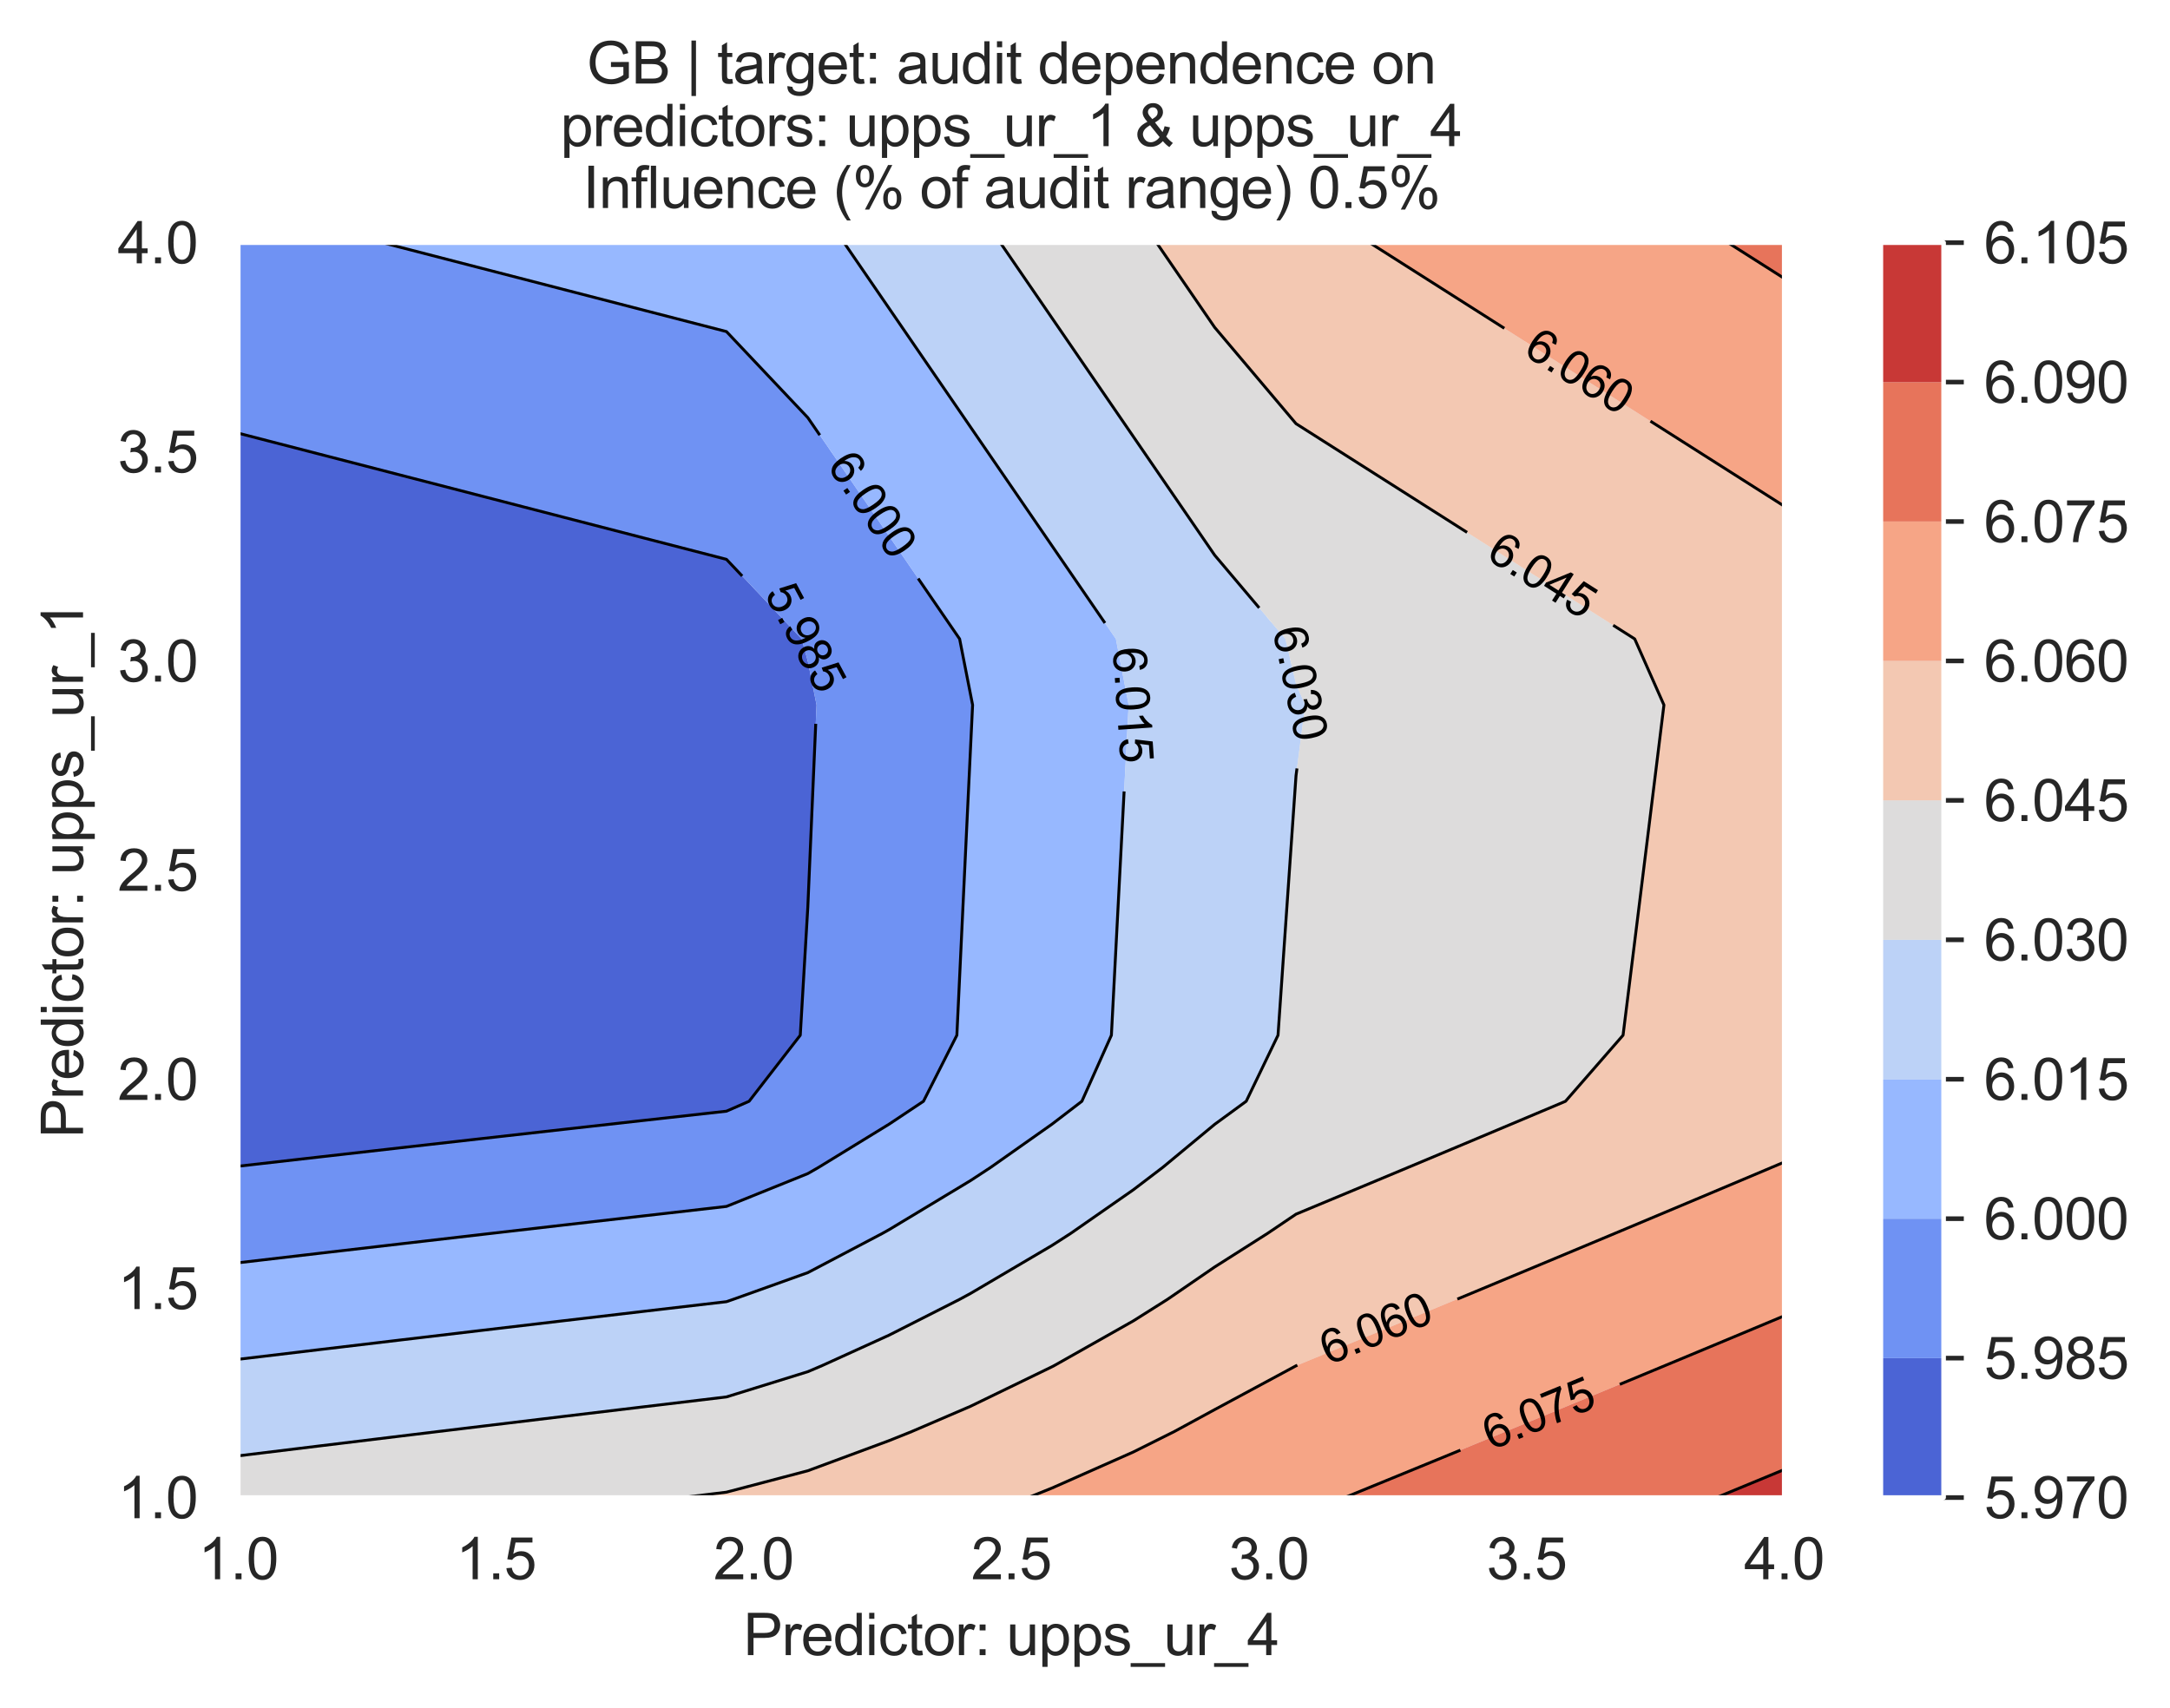 <?xml version="1.0" encoding="utf-8" standalone="no"?>
<!DOCTYPE svg PUBLIC "-//W3C//DTD SVG 1.1//EN"
  "http://www.w3.org/Graphics/SVG/1.1/DTD/svg11.dtd">
<svg xmlns:xlink="http://www.w3.org/1999/xlink" width="375.949pt" height="295.974pt" viewBox="0 0 375.949 295.974" xmlns="http://www.w3.org/2000/svg" version="1.1">
 <defs>
  <style type="text/css">*{stroke-linejoin: round; stroke-linecap: butt}</style>
 </defs>
 <g id="figure_1">
  <g id="patch_1">
   <path d="M 0 295.974 
L 375.949 295.974 
L 375.949 0 
L 0 0 
z
" style="fill: #ffffff"/>
  </g>
  <g id="axes_1">
   <g id="patch_2">
    <path d="M 41.275 259.483 
L 309.115 259.483 
L 309.115 42.043 
L 41.275 42.043 
z
" style="fill: #eaeaf2"/>
   </g>
   <g id="matplotlib.axis_1">
    <g id="xtick_1">
     <g id="line2d_1">
      <path d="M 41.275 259.483 
L 41.275 42.043 
" clip-path="url(#pd89362a6ff)" style="fill: none; stroke: #ffffff; stroke-width: 0.8; stroke-linecap: round"/>
     </g>
     <g id="text_1">
      <!-- 1.0 -->
      <g style="fill: #262626" transform="translate(34.325 273.641)scale(0.1 -0.1)">
       <defs>
        <path id="ArialMT-31" d="M 2384 0 
L 1822 0 
L 1822 3584 
Q 1619 3391 1289 3197 
Q 959 3003 697 2906 
L 697 3450 
Q 1169 3672 1522 3987 
Q 1875 4303 2022 4600 
L 2384 4600 
L 2384 0 
z
" transform="scale(0.016)"/>
        <path id="ArialMT-2e" d="M 581 0 
L 581 641 
L 1222 641 
L 1222 0 
L 581 0 
z
" transform="scale(0.016)"/>
        <path id="ArialMT-30" d="M 266 2259 
Q 266 3072 433 3567 
Q 600 4063 929 4331 
Q 1259 4600 1759 4600 
Q 2128 4600 2406 4451 
Q 2684 4303 2865 4023 
Q 3047 3744 3150 3342 
Q 3253 2941 3253 2259 
Q 3253 1453 3087 958 
Q 2922 463 2592 192 
Q 2263 -78 1759 -78 
Q 1097 -78 719 397 
Q 266 969 266 2259 
z
M 844 2259 
Q 844 1131 1108 757 
Q 1372 384 1759 384 
Q 2147 384 2411 759 
Q 2675 1134 2675 2259 
Q 2675 3391 2411 3762 
Q 2147 4134 1753 4134 
Q 1366 4134 1134 3806 
Q 844 3388 844 2259 
z
" transform="scale(0.016)"/>
       </defs>
       <use xlink:href="#ArialMT-31"/>
       <use xlink:href="#ArialMT-2e" x="55.615"/>
       <use xlink:href="#ArialMT-30" x="83.398"/>
      </g>
     </g>
    </g>
    <g id="xtick_2">
     <g id="line2d_2">
      <path d="M 85.915 259.483 
L 85.915 42.043 
" clip-path="url(#pd89362a6ff)" style="fill: none; stroke: #ffffff; stroke-width: 0.8; stroke-linecap: round"/>
     </g>
     <g id="text_2">
      <!-- 1.5 -->
      <g style="fill: #262626" transform="translate(78.965 273.641)scale(0.1 -0.1)">
       <defs>
        <path id="ArialMT-35" d="M 266 1200 
L 856 1250 
Q 922 819 1161 601 
Q 1400 384 1738 384 
Q 2144 384 2425 690 
Q 2706 997 2706 1503 
Q 2706 1984 2436 2262 
Q 2166 2541 1728 2541 
Q 1456 2541 1237 2417 
Q 1019 2294 894 2097 
L 366 2166 
L 809 4519 
L 3088 4519 
L 3088 3981 
L 1259 3981 
L 1013 2750 
Q 1425 3038 1878 3038 
Q 2478 3038 2890 2622 
Q 3303 2206 3303 1553 
Q 3303 931 2941 478 
Q 2500 -78 1738 -78 
Q 1113 -78 717 272 
Q 322 622 266 1200 
z
" transform="scale(0.016)"/>
       </defs>
       <use xlink:href="#ArialMT-31"/>
       <use xlink:href="#ArialMT-2e" x="55.615"/>
       <use xlink:href="#ArialMT-35" x="83.398"/>
      </g>
     </g>
    </g>
    <g id="xtick_3">
     <g id="line2d_3">
      <path d="M 130.555 259.483 
L 130.555 42.043 
" clip-path="url(#pd89362a6ff)" style="fill: none; stroke: #ffffff; stroke-width: 0.8; stroke-linecap: round"/>
     </g>
     <g id="text_3">
      <!-- 2.0 -->
      <g style="fill: #262626" transform="translate(123.605 273.641)scale(0.1 -0.1)">
       <defs>
        <path id="ArialMT-32" d="M 3222 541 
L 3222 0 
L 194 0 
Q 188 203 259 391 
Q 375 700 629 1000 
Q 884 1300 1366 1694 
Q 2113 2306 2375 2664 
Q 2638 3022 2638 3341 
Q 2638 3675 2398 3904 
Q 2159 4134 1775 4134 
Q 1369 4134 1125 3890 
Q 881 3647 878 3216 
L 300 3275 
Q 359 3922 746 4261 
Q 1134 4600 1788 4600 
Q 2447 4600 2831 4234 
Q 3216 3869 3216 3328 
Q 3216 3053 3103 2787 
Q 2991 2522 2730 2228 
Q 2469 1934 1863 1422 
Q 1356 997 1212 845 
Q 1069 694 975 541 
L 3222 541 
z
" transform="scale(0.016)"/>
       </defs>
       <use xlink:href="#ArialMT-32"/>
       <use xlink:href="#ArialMT-2e" x="55.615"/>
       <use xlink:href="#ArialMT-30" x="83.398"/>
      </g>
     </g>
    </g>
    <g id="xtick_4">
     <g id="line2d_4">
      <path d="M 175.195 259.483 
L 175.195 42.043 
" clip-path="url(#pd89362a6ff)" style="fill: none; stroke: #ffffff; stroke-width: 0.8; stroke-linecap: round"/>
     </g>
     <g id="text_4">
      <!-- 2.5 -->
      <g style="fill: #262626" transform="translate(168.245 273.641)scale(0.1 -0.1)">
       <use xlink:href="#ArialMT-32"/>
       <use xlink:href="#ArialMT-2e" x="55.615"/>
       <use xlink:href="#ArialMT-35" x="83.398"/>
      </g>
     </g>
    </g>
    <g id="xtick_5">
     <g id="line2d_5">
      <path d="M 219.835 259.483 
L 219.835 42.043 
" clip-path="url(#pd89362a6ff)" style="fill: none; stroke: #ffffff; stroke-width: 0.8; stroke-linecap: round"/>
     </g>
     <g id="text_5">
      <!-- 3.0 -->
      <g style="fill: #262626" transform="translate(212.885 273.641)scale(0.1 -0.1)">
       <defs>
        <path id="ArialMT-33" d="M 269 1209 
L 831 1284 
Q 928 806 1161 595 
Q 1394 384 1728 384 
Q 2125 384 2398 659 
Q 2672 934 2672 1341 
Q 2672 1728 2419 1979 
Q 2166 2231 1775 2231 
Q 1616 2231 1378 2169 
L 1441 2663 
Q 1497 2656 1531 2656 
Q 1891 2656 2178 2843 
Q 2466 3031 2466 3422 
Q 2466 3731 2256 3934 
Q 2047 4138 1716 4138 
Q 1388 4138 1169 3931 
Q 950 3725 888 3313 
L 325 3413 
Q 428 3978 793 4289 
Q 1159 4600 1703 4600 
Q 2078 4600 2393 4439 
Q 2709 4278 2876 4000 
Q 3044 3722 3044 3409 
Q 3044 3113 2884 2869 
Q 2725 2625 2413 2481 
Q 2819 2388 3044 2092 
Q 3269 1797 3269 1353 
Q 3269 753 2831 336 
Q 2394 -81 1725 -81 
Q 1122 -81 723 278 
Q 325 638 269 1209 
z
" transform="scale(0.016)"/>
       </defs>
       <use xlink:href="#ArialMT-33"/>
       <use xlink:href="#ArialMT-2e" x="55.615"/>
       <use xlink:href="#ArialMT-30" x="83.398"/>
      </g>
     </g>
    </g>
    <g id="xtick_6">
     <g id="line2d_6">
      <path d="M 264.475 259.483 
L 264.475 42.043 
" clip-path="url(#pd89362a6ff)" style="fill: none; stroke: #ffffff; stroke-width: 0.8; stroke-linecap: round"/>
     </g>
     <g id="text_6">
      <!-- 3.5 -->
      <g style="fill: #262626" transform="translate(257.525 273.641)scale(0.1 -0.1)">
       <use xlink:href="#ArialMT-33"/>
       <use xlink:href="#ArialMT-2e" x="55.615"/>
       <use xlink:href="#ArialMT-35" x="83.398"/>
      </g>
     </g>
    </g>
    <g id="xtick_7">
     <g id="line2d_7">
      <path d="M 309.115 259.483 
L 309.115 42.043 
" clip-path="url(#pd89362a6ff)" style="fill: none; stroke: #ffffff; stroke-width: 0.8; stroke-linecap: round"/>
     </g>
     <g id="text_7">
      <!-- 4.0 -->
      <g style="fill: #262626" transform="translate(302.165 273.641)scale(0.1 -0.1)">
       <defs>
        <path id="ArialMT-34" d="M 2069 0 
L 2069 1097 
L 81 1097 
L 81 1613 
L 2172 4581 
L 2631 4581 
L 2631 1613 
L 3250 1613 
L 3250 1097 
L 2631 1097 
L 2631 0 
L 2069 0 
z
M 2069 1613 
L 2069 3678 
L 634 1613 
L 2069 1613 
z
" transform="scale(0.016)"/>
       </defs>
       <use xlink:href="#ArialMT-34"/>
       <use xlink:href="#ArialMT-2e" x="55.615"/>
       <use xlink:href="#ArialMT-30" x="83.398"/>
      </g>
     </g>
    </g>
    <g id="text_8">
     <!-- Predictor: upps_ur_4 -->
     <g style="fill: #262626" transform="translate(128.782 286.786)scale(0.1 -0.1)">
      <defs>
       <path id="ArialMT-50" d="M 494 0 
L 494 4581 
L 2222 4581 
Q 2678 4581 2919 4538 
Q 3256 4481 3484 4323 
Q 3713 4166 3852 3881 
Q 3991 3597 3991 3256 
Q 3991 2672 3619 2267 
Q 3247 1863 2275 1863 
L 1100 1863 
L 1100 0 
L 494 0 
z
M 1100 2403 
L 2284 2403 
Q 2872 2403 3119 2622 
Q 3366 2841 3366 3238 
Q 3366 3525 3220 3729 
Q 3075 3934 2838 4000 
Q 2684 4041 2272 4041 
L 1100 4041 
L 1100 2403 
z
" transform="scale(0.016)"/>
       <path id="ArialMT-72" d="M 416 0 
L 416 3319 
L 922 3319 
L 922 2816 
Q 1116 3169 1280 3281 
Q 1444 3394 1641 3394 
Q 1925 3394 2219 3213 
L 2025 2691 
Q 1819 2813 1613 2813 
Q 1428 2813 1281 2702 
Q 1134 2591 1072 2394 
Q 978 2094 978 1738 
L 978 0 
L 416 0 
z
" transform="scale(0.016)"/>
       <path id="ArialMT-65" d="M 2694 1069 
L 3275 997 
Q 3138 488 2766 206 
Q 2394 -75 1816 -75 
Q 1088 -75 661 373 
Q 234 822 234 1631 
Q 234 2469 665 2931 
Q 1097 3394 1784 3394 
Q 2450 3394 2872 2941 
Q 3294 2488 3294 1666 
Q 3294 1616 3291 1516 
L 816 1516 
Q 847 969 1125 678 
Q 1403 388 1819 388 
Q 2128 388 2347 550 
Q 2566 713 2694 1069 
z
M 847 1978 
L 2700 1978 
Q 2663 2397 2488 2606 
Q 2219 2931 1791 2931 
Q 1403 2931 1139 2672 
Q 875 2413 847 1978 
z
" transform="scale(0.016)"/>
       <path id="ArialMT-64" d="M 2575 0 
L 2575 419 
Q 2259 -75 1647 -75 
Q 1250 -75 917 144 
Q 584 363 401 755 
Q 219 1147 219 1656 
Q 219 2153 384 2558 
Q 550 2963 881 3178 
Q 1213 3394 1622 3394 
Q 1922 3394 2156 3267 
Q 2391 3141 2538 2938 
L 2538 4581 
L 3097 4581 
L 3097 0 
L 2575 0 
z
M 797 1656 
Q 797 1019 1065 703 
Q 1334 388 1700 388 
Q 2069 388 2326 689 
Q 2584 991 2584 1609 
Q 2584 2291 2321 2609 
Q 2059 2928 1675 2928 
Q 1300 2928 1048 2622 
Q 797 2316 797 1656 
z
" transform="scale(0.016)"/>
       <path id="ArialMT-69" d="M 425 3934 
L 425 4581 
L 988 4581 
L 988 3934 
L 425 3934 
z
M 425 0 
L 425 3319 
L 988 3319 
L 988 0 
L 425 0 
z
" transform="scale(0.016)"/>
       <path id="ArialMT-63" d="M 2588 1216 
L 3141 1144 
Q 3050 572 2676 248 
Q 2303 -75 1759 -75 
Q 1078 -75 664 370 
Q 250 816 250 1647 
Q 250 2184 428 2587 
Q 606 2991 970 3192 
Q 1334 3394 1763 3394 
Q 2303 3394 2647 3120 
Q 2991 2847 3088 2344 
L 2541 2259 
Q 2463 2594 2264 2762 
Q 2066 2931 1784 2931 
Q 1359 2931 1093 2626 
Q 828 2322 828 1663 
Q 828 994 1084 691 
Q 1341 388 1753 388 
Q 2084 388 2306 591 
Q 2528 794 2588 1216 
z
" transform="scale(0.016)"/>
       <path id="ArialMT-74" d="M 1650 503 
L 1731 6 
Q 1494 -44 1306 -44 
Q 1000 -44 831 53 
Q 663 150 594 308 
Q 525 466 525 972 
L 525 2881 
L 113 2881 
L 113 3319 
L 525 3319 
L 525 4141 
L 1084 4478 
L 1084 3319 
L 1650 3319 
L 1650 2881 
L 1084 2881 
L 1084 941 
Q 1084 700 1114 631 
Q 1144 563 1211 522 
Q 1278 481 1403 481 
Q 1497 481 1650 503 
z
" transform="scale(0.016)"/>
       <path id="ArialMT-6f" d="M 213 1659 
Q 213 2581 725 3025 
Q 1153 3394 1769 3394 
Q 2453 3394 2887 2945 
Q 3322 2497 3322 1706 
Q 3322 1066 3130 698 
Q 2938 331 2570 128 
Q 2203 -75 1769 -75 
Q 1072 -75 642 372 
Q 213 819 213 1659 
z
M 791 1659 
Q 791 1022 1069 705 
Q 1347 388 1769 388 
Q 2188 388 2466 706 
Q 2744 1025 2744 1678 
Q 2744 2294 2464 2611 
Q 2184 2928 1769 2928 
Q 1347 2928 1069 2612 
Q 791 2297 791 1659 
z
" transform="scale(0.016)"/>
       <path id="ArialMT-3a" d="M 578 2678 
L 578 3319 
L 1219 3319 
L 1219 2678 
L 578 2678 
z
M 578 0 
L 578 641 
L 1219 641 
L 1219 0 
L 578 0 
z
" transform="scale(0.016)"/>
       <path id="ArialMT-20" transform="scale(0.016)"/>
       <path id="ArialMT-75" d="M 2597 0 
L 2597 488 
Q 2209 -75 1544 -75 
Q 1250 -75 995 37 
Q 741 150 617 320 
Q 494 491 444 738 
Q 409 903 409 1263 
L 409 3319 
L 972 3319 
L 972 1478 
Q 972 1038 1006 884 
Q 1059 663 1231 536 
Q 1403 409 1656 409 
Q 1909 409 2131 539 
Q 2353 669 2445 892 
Q 2538 1116 2538 1541 
L 2538 3319 
L 3100 3319 
L 3100 0 
L 2597 0 
z
" transform="scale(0.016)"/>
       <path id="ArialMT-70" d="M 422 -1272 
L 422 3319 
L 934 3319 
L 934 2888 
Q 1116 3141 1344 3267 
Q 1572 3394 1897 3394 
Q 2322 3394 2647 3175 
Q 2972 2956 3137 2557 
Q 3303 2159 3303 1684 
Q 3303 1175 3120 767 
Q 2938 359 2589 142 
Q 2241 -75 1856 -75 
Q 1575 -75 1351 44 
Q 1128 163 984 344 
L 984 -1272 
L 422 -1272 
z
M 931 1641 
Q 931 1000 1190 694 
Q 1450 388 1819 388 
Q 2194 388 2461 705 
Q 2728 1022 2728 1688 
Q 2728 2322 2467 2637 
Q 2206 2953 1844 2953 
Q 1484 2953 1207 2617 
Q 931 2281 931 1641 
z
" transform="scale(0.016)"/>
       <path id="ArialMT-73" d="M 197 991 
L 753 1078 
Q 800 744 1014 566 
Q 1228 388 1613 388 
Q 2000 388 2187 545 
Q 2375 703 2375 916 
Q 2375 1106 2209 1216 
Q 2094 1291 1634 1406 
Q 1016 1563 777 1677 
Q 538 1791 414 1992 
Q 291 2194 291 2438 
Q 291 2659 392 2848 
Q 494 3038 669 3163 
Q 800 3259 1026 3326 
Q 1253 3394 1513 3394 
Q 1903 3394 2198 3281 
Q 2494 3169 2634 2976 
Q 2775 2784 2828 2463 
L 2278 2388 
Q 2241 2644 2061 2787 
Q 1881 2931 1553 2931 
Q 1166 2931 1000 2803 
Q 834 2675 834 2503 
Q 834 2394 903 2306 
Q 972 2216 1119 2156 
Q 1203 2125 1616 2013 
Q 2213 1853 2448 1751 
Q 2684 1650 2818 1456 
Q 2953 1263 2953 975 
Q 2953 694 2789 445 
Q 2625 197 2315 61 
Q 2006 -75 1616 -75 
Q 969 -75 630 194 
Q 291 463 197 991 
z
" transform="scale(0.016)"/>
       <path id="ArialMT-5f" d="M -97 -1272 
L -97 -866 
L 3631 -866 
L 3631 -1272 
L -97 -1272 
z
" transform="scale(0.016)"/>
      </defs>
      <use xlink:href="#ArialMT-50"/>
      <use xlink:href="#ArialMT-72" x="66.699"/>
      <use xlink:href="#ArialMT-65" x="100"/>
      <use xlink:href="#ArialMT-64" x="155.615"/>
      <use xlink:href="#ArialMT-69" x="211.23"/>
      <use xlink:href="#ArialMT-63" x="233.447"/>
      <use xlink:href="#ArialMT-74" x="283.447"/>
      <use xlink:href="#ArialMT-6f" x="311.23"/>
      <use xlink:href="#ArialMT-72" x="366.846"/>
      <use xlink:href="#ArialMT-3a" x="400.146"/>
      <use xlink:href="#ArialMT-20" x="427.93"/>
      <use xlink:href="#ArialMT-75" x="455.713"/>
      <use xlink:href="#ArialMT-70" x="511.328"/>
      <use xlink:href="#ArialMT-70" x="566.943"/>
      <use xlink:href="#ArialMT-73" x="622.559"/>
      <use xlink:href="#ArialMT-5f" x="672.559"/>
      <use xlink:href="#ArialMT-75" x="728.174"/>
      <use xlink:href="#ArialMT-72" x="783.789"/>
      <use xlink:href="#ArialMT-5f" x="817.09"/>
      <use xlink:href="#ArialMT-34" x="872.705"/>
     </g>
    </g>
   </g>
   <g id="matplotlib.axis_2">
    <g id="ytick_1">
     <g id="line2d_8">
      <path d="M 41.275 259.483 
L 309.115 259.483 
" clip-path="url(#pd89362a6ff)" style="fill: none; stroke: #ffffff; stroke-width: 0.8; stroke-linecap: round"/>
     </g>
     <g id="text_9">
      <!-- 1.0 -->
      <g style="fill: #262626" transform="translate(20.375 263.062)scale(0.1 -0.1)">
       <use xlink:href="#ArialMT-31"/>
       <use xlink:href="#ArialMT-2e" x="55.615"/>
       <use xlink:href="#ArialMT-30" x="83.398"/>
      </g>
     </g>
    </g>
    <g id="ytick_2">
     <g id="line2d_9">
      <path d="M 41.275 223.243 
L 309.115 223.243 
" clip-path="url(#pd89362a6ff)" style="fill: none; stroke: #ffffff; stroke-width: 0.8; stroke-linecap: round"/>
     </g>
     <g id="text_10">
      <!-- 1.5 -->
      <g style="fill: #262626" transform="translate(20.375 226.822)scale(0.1 -0.1)">
       <use xlink:href="#ArialMT-31"/>
       <use xlink:href="#ArialMT-2e" x="55.615"/>
       <use xlink:href="#ArialMT-35" x="83.398"/>
      </g>
     </g>
    </g>
    <g id="ytick_3">
     <g id="line2d_10">
      <path d="M 41.275 187.003 
L 309.115 187.003 
" clip-path="url(#pd89362a6ff)" style="fill: none; stroke: #ffffff; stroke-width: 0.8; stroke-linecap: round"/>
     </g>
     <g id="text_11">
      <!-- 2.0 -->
      <g style="fill: #262626" transform="translate(20.375 190.582)scale(0.1 -0.1)">
       <use xlink:href="#ArialMT-32"/>
       <use xlink:href="#ArialMT-2e" x="55.615"/>
       <use xlink:href="#ArialMT-30" x="83.398"/>
      </g>
     </g>
    </g>
    <g id="ytick_4">
     <g id="line2d_11">
      <path d="M 41.275 150.763 
L 309.115 150.763 
" clip-path="url(#pd89362a6ff)" style="fill: none; stroke: #ffffff; stroke-width: 0.8; stroke-linecap: round"/>
     </g>
     <g id="text_12">
      <!-- 2.5 -->
      <g style="fill: #262626" transform="translate(20.375 154.342)scale(0.1 -0.1)">
       <use xlink:href="#ArialMT-32"/>
       <use xlink:href="#ArialMT-2e" x="55.615"/>
       <use xlink:href="#ArialMT-35" x="83.398"/>
      </g>
     </g>
    </g>
    <g id="ytick_5">
     <g id="line2d_12">
      <path d="M 41.275 114.523 
L 309.115 114.523 
" clip-path="url(#pd89362a6ff)" style="fill: none; stroke: #ffffff; stroke-width: 0.8; stroke-linecap: round"/>
     </g>
     <g id="text_13">
      <!-- 3.0 -->
      <g style="fill: #262626" transform="translate(20.375 118.102)scale(0.1 -0.1)">
       <use xlink:href="#ArialMT-33"/>
       <use xlink:href="#ArialMT-2e" x="55.615"/>
       <use xlink:href="#ArialMT-30" x="83.398"/>
      </g>
     </g>
    </g>
    <g id="ytick_6">
     <g id="line2d_13">
      <path d="M 41.275 78.283 
L 309.115 78.283 
" clip-path="url(#pd89362a6ff)" style="fill: none; stroke: #ffffff; stroke-width: 0.8; stroke-linecap: round"/>
     </g>
     <g id="text_14">
      <!-- 3.5 -->
      <g style="fill: #262626" transform="translate(20.375 81.862)scale(0.1 -0.1)">
       <use xlink:href="#ArialMT-33"/>
       <use xlink:href="#ArialMT-2e" x="55.615"/>
       <use xlink:href="#ArialMT-35" x="83.398"/>
      </g>
     </g>
    </g>
    <g id="ytick_7">
     <g id="line2d_14">
      <path d="M 41.275 42.043 
L 309.115 42.043 
" clip-path="url(#pd89362a6ff)" style="fill: none; stroke: #ffffff; stroke-width: 0.8; stroke-linecap: round"/>
     </g>
     <g id="text_15">
      <!-- 4.0 -->
      <g style="fill: #262626" transform="translate(20.375 45.622)scale(0.1 -0.1)">
       <use xlink:href="#ArialMT-34"/>
       <use xlink:href="#ArialMT-2e" x="55.615"/>
       <use xlink:href="#ArialMT-30" x="83.398"/>
      </g>
     </g>
    </g>
    <g id="text_16">
     <!-- Predictor: upps_ur_1 -->
     <g style="fill: #262626" transform="translate(14.387 197.176)rotate(-90)scale(0.1 -0.1)">
      <use xlink:href="#ArialMT-50"/>
      <use xlink:href="#ArialMT-72" x="66.699"/>
      <use xlink:href="#ArialMT-65" x="100"/>
      <use xlink:href="#ArialMT-64" x="155.615"/>
      <use xlink:href="#ArialMT-69" x="211.23"/>
      <use xlink:href="#ArialMT-63" x="233.447"/>
      <use xlink:href="#ArialMT-74" x="283.447"/>
      <use xlink:href="#ArialMT-6f" x="311.23"/>
      <use xlink:href="#ArialMT-72" x="366.846"/>
      <use xlink:href="#ArialMT-3a" x="400.146"/>
      <use xlink:href="#ArialMT-20" x="427.93"/>
      <use xlink:href="#ArialMT-75" x="455.713"/>
      <use xlink:href="#ArialMT-70" x="511.328"/>
      <use xlink:href="#ArialMT-70" x="566.943"/>
      <use xlink:href="#ArialMT-73" x="622.559"/>
      <use xlink:href="#ArialMT-5f" x="672.559"/>
      <use xlink:href="#ArialMT-75" x="728.174"/>
      <use xlink:href="#ArialMT-72" x="783.789"/>
      <use xlink:href="#ArialMT-5f" x="817.09"/>
      <use xlink:href="#ArialMT-31" x="872.705"/>
     </g>
    </g>
   </g>
   <g id="PathCollection_1">
    <path d="M 55.372 200.467 
L 69.469 198.867 
L 83.566 197.273 
L 97.662 195.687 
L 111.759 194.109 
L 125.856 192.537 
L 129.782 190.818 
L 138.647 179.374 
L 139.319 167.929 
L 139.953 157.192 
L 139.983 156.485 
L 140.475 145.041 
L 140.97 133.597 
L 141.466 122.153 
L 139.953 114.571 
L 138.889 110.708 
L 128.074 99.264 
L 125.856 96.918 
L 111.759 93.274 
L 97.662 89.629 
L 90.664 87.82 
L 83.566 85.985 
L 69.469 82.341 
L 55.372 78.696 
L 46.395 76.376 
L 41.275 75.052 
L 41.275 76.376 
L 41.275 87.82 
L 41.275 99.264 
L 41.275 110.708 
L 41.275 122.153 
L 41.275 133.597 
L 41.275 145.041 
L 41.275 156.485 
L 41.275 167.929 
L 41.275 179.374 
L 41.275 190.818 
L 41.275 202.074 
z
" clip-path="url(#pd89362a6ff)" style="fill: #4b64d5"/>
   </g>
   <g id="PathCollection_2">
    <path d="M 55.372 217.156 
L 69.469 215.519 
L 83.566 213.888 
L 85.141 213.706 
L 97.662 212.265 
L 111.759 210.649 
L 125.856 209.04 
L 139.953 203.349 
L 141.841 202.262 
L 154.05 194.775 
L 159.991 190.818 
L 165.777 179.374 
L 166.318 167.929 
L 166.86 156.485 
L 167.405 145.041 
L 167.952 133.597 
L 168.147 129.545 
L 168.502 122.153 
L 168.147 120.344 
L 166.252 110.708 
L 158.402 99.264 
L 154.05 92.918 
L 150.553 87.82 
L 142.703 76.376 
L 139.953 72.367 
L 132.926 64.932 
L 125.856 57.451 
L 111.759 53.807 
L 110.524 53.487 
L 97.662 50.162 
L 83.566 46.518 
L 69.469 42.874 
L 66.256 42.043 
L 55.372 42.043 
L 41.275 42.043 
L 41.275 53.487 
L 41.275 64.932 
L 41.275 75.052 
L 46.395 76.376 
L 55.372 78.696 
L 69.469 82.341 
L 83.566 85.985 
L 90.664 87.82 
L 97.662 89.629 
L 111.759 93.274 
L 125.856 96.918 
L 128.074 99.264 
L 138.889 110.708 
L 139.953 114.571 
L 141.466 122.153 
L 140.97 133.597 
L 140.475 145.041 
L 139.983 156.485 
L 139.953 157.192 
L 139.319 167.929 
L 138.647 179.374 
L 129.782 190.818 
L 125.856 192.537 
L 111.759 194.109 
L 97.662 195.687 
L 83.566 197.273 
L 69.469 198.867 
L 55.372 200.467 
L 41.275 202.074 
L 41.275 202.262 
L 41.275 213.706 
L 41.275 218.802 
z
" clip-path="url(#pd89362a6ff)" style="fill: #6f92f3"/>
   </g>
   <g id="PathCollection_3">
    <path d="M 55.372 233.846 
L 69.469 232.171 
L 83.566 230.503 
L 97.662 228.842 
L 111.759 227.189 
L 125.856 225.544 
L 126.998 225.15 
L 139.953 220.512 
L 152.888 213.706 
L 154.05 213.055 
L 168.147 204.56 
L 171.65 202.262 
L 182.243 194.794 
L 187.436 190.818 
L 192.549 179.374 
L 193.142 167.929 
L 193.738 156.485 
L 194.335 145.041 
L 194.935 133.597 
L 195.537 122.153 
L 193.324 110.708 
L 185.474 99.264 
L 182.243 94.555 
L 177.624 87.82 
L 169.774 76.376 
L 168.147 74.003 
L 161.924 64.932 
L 154.074 53.487 
L 154.05 53.451 
L 146.224 42.043 
L 139.953 42.043 
L 125.856 42.043 
L 111.759 42.043 
L 97.662 42.043 
L 83.566 42.043 
L 69.469 42.043 
L 66.256 42.043 
L 69.469 42.874 
L 83.566 46.518 
L 97.662 50.162 
L 110.524 53.487 
L 111.759 53.807 
L 125.856 57.451 
L 132.926 64.932 
L 139.953 72.367 
L 142.703 76.376 
L 150.553 87.82 
L 154.05 92.918 
L 158.402 99.264 
L 166.252 110.708 
L 168.147 120.344 
L 168.502 122.153 
L 168.147 129.545 
L 167.952 133.597 
L 167.405 145.041 
L 166.86 156.485 
L 166.318 167.929 
L 165.777 179.374 
L 159.991 190.818 
L 154.05 194.775 
L 141.841 202.262 
L 139.953 203.349 
L 125.856 209.04 
L 111.759 210.649 
L 97.662 212.265 
L 85.141 213.706 
L 83.566 213.888 
L 69.469 215.519 
L 55.372 217.156 
L 41.275 218.802 
L 41.275 225.15 
L 41.275 235.529 
z
" clip-path="url(#pd89362a6ff)" style="fill: #97b8ff"/>
   </g>
   <g id="PathCollection_4">
    <path d="M 55.372 250.536 
L 69.469 248.823 
L 75.941 248.039 
L 83.566 247.117 
L 97.662 245.42 
L 111.759 243.73 
L 125.856 242.047 
L 139.953 237.675 
L 142.483 236.595 
L 154.05 231.335 
L 166.235 225.15 
L 168.147 224.113 
L 182.243 215.809 
L 185.508 213.706 
L 196.34 206.163 
L 201.459 202.262 
L 210.437 194.819 
L 215.905 190.818 
L 221.415 179.374 
L 222.205 167.929 
L 222.998 156.485 
L 223.793 145.041 
L 224.534 134.397 
L 224.638 133.597 
L 226.129 122.153 
L 224.534 118.511 
L 222.7 110.708 
L 213.033 99.264 
L 210.437 96.191 
L 204.695 87.82 
L 196.845 76.376 
L 196.34 75.639 
L 188.995 64.932 
L 182.243 55.088 
L 181.146 53.487 
L 173.296 42.043 
L 168.147 42.043 
L 154.05 42.043 
L 146.224 42.043 
L 154.05 53.451 
L 154.074 53.487 
L 161.924 64.932 
L 168.147 74.003 
L 169.774 76.376 
L 177.624 87.82 
L 182.243 94.555 
L 185.474 99.264 
L 193.324 110.708 
L 195.537 122.153 
L 194.935 133.597 
L 194.335 145.041 
L 193.738 156.485 
L 193.142 167.929 
L 192.549 179.374 
L 187.436 190.818 
L 182.243 194.794 
L 171.65 202.262 
L 168.147 204.56 
L 154.05 213.055 
L 152.888 213.706 
L 139.953 220.512 
L 126.998 225.15 
L 125.856 225.544 
L 111.759 227.189 
L 97.662 228.842 
L 83.566 230.503 
L 69.469 232.171 
L 55.372 233.846 
L 41.275 235.529 
L 41.275 236.595 
L 41.275 248.039 
L 41.275 252.257 
z
" clip-path="url(#pd89362a6ff)" style="fill: #bcd2f7"/>
   </g>
   <g id="PathCollection_5">
    <path d="M 55.372 259.483 
L 69.469 259.483 
L 83.566 259.483 
L 97.662 259.483 
L 111.759 259.483 
L 118.203 259.483 
L 125.856 258.551 
L 139.953 254.838 
L 154.05 249.615 
L 157.972 248.039 
L 168.147 243.665 
L 182.243 236.825 
L 182.683 236.595 
L 196.34 228.878 
L 202.25 225.15 
L 210.437 219.533 
L 219.608 213.706 
L 224.534 210.379 
L 238.631 204.504 
L 243.992 202.262 
L 252.728 198.601 
L 266.824 192.672 
L 271.218 190.818 
L 280.921 179.685 
L 281.192 179.374 
L 282.616 167.929 
L 284.036 156.485 
L 285.453 145.041 
L 286.865 133.597 
L 288.274 122.153 
L 283.21 110.708 
L 280.921 109.253 
L 266.824 100.293 
L 265.206 99.264 
L 252.728 91.333 
L 247.201 87.82 
L 238.631 82.372 
L 229.197 76.376 
L 224.534 73.412 
L 217.37 64.932 
L 210.437 56.724 
L 208.217 53.487 
L 200.367 42.043 
L 196.34 42.043 
L 182.243 42.043 
L 173.296 42.043 
L 181.146 53.487 
L 182.243 55.088 
L 188.995 64.932 
L 196.34 75.639 
L 196.845 76.376 
L 204.695 87.82 
L 210.437 96.191 
L 213.033 99.264 
L 222.7 110.708 
L 224.534 118.511 
L 226.129 122.153 
L 224.638 133.597 
L 224.534 134.397 
L 223.793 145.041 
L 222.998 156.485 
L 222.205 167.929 
L 221.415 179.374 
L 215.905 190.818 
L 210.437 194.819 
L 201.459 202.262 
L 196.34 206.163 
L 185.508 213.706 
L 182.243 215.809 
L 168.147 224.113 
L 166.235 225.15 
L 154.05 231.335 
L 142.483 236.595 
L 139.953 237.675 
L 125.856 242.047 
L 111.759 243.73 
L 97.662 245.42 
L 83.566 247.117 
L 75.941 248.039 
L 69.469 248.823 
L 55.372 250.536 
L 41.275 252.257 
L 41.275 259.483 
z
" clip-path="url(#pd89362a6ff)" style="fill: #dddcdc"/>
   </g>
   <g id="PathCollection_6">
    <path d="M 125.856 259.483 
L 139.953 259.483 
L 154.05 259.483 
L 168.147 259.483 
L 178.149 259.483 
L 182.243 257.84 
L 196.34 251.593 
L 203.457 248.039 
L 210.437 244.246 
L 224.534 236.653 
L 224.675 236.595 
L 238.631 230.837 
L 252.353 225.15 
L 252.728 224.995 
L 266.824 219.126 
L 279.785 213.706 
L 280.921 213.23 
L 295.018 207.307 
L 306.973 202.262 
L 309.115 201.356 
L 309.115 190.818 
L 309.115 179.374 
L 309.115 167.929 
L 309.115 156.485 
L 309.115 145.041 
L 309.115 133.597 
L 309.115 122.153 
L 309.115 110.708 
L 309.115 99.264 
L 309.115 87.82 
L 309.115 87.707 
L 295.018 78.747 
L 291.288 76.376 
L 280.921 69.787 
L 273.283 64.932 
L 266.824 60.826 
L 255.279 53.487 
L 252.728 51.866 
L 238.631 42.905 
L 237.274 42.043 
L 224.534 42.043 
L 210.437 42.043 
L 200.367 42.043 
L 208.217 53.487 
L 210.437 56.724 
L 217.37 64.932 
L 224.534 73.412 
L 229.197 76.376 
L 238.631 82.372 
L 247.201 87.82 
L 252.728 91.333 
L 265.206 99.264 
L 266.824 100.293 
L 280.921 109.253 
L 283.21 110.708 
L 288.274 122.153 
L 286.865 133.597 
L 285.453 145.041 
L 284.036 156.485 
L 282.616 167.929 
L 281.192 179.374 
L 280.921 179.685 
L 271.218 190.818 
L 266.824 192.672 
L 252.728 198.601 
L 243.992 202.262 
L 238.631 204.504 
L 224.534 210.379 
L 219.608 213.706 
L 210.437 219.533 
L 202.25 225.15 
L 196.34 228.878 
L 182.683 236.595 
L 182.243 236.825 
L 168.147 243.665 
L 157.972 248.039 
L 154.05 249.615 
L 139.953 254.838 
L 125.856 258.551 
L 118.203 259.483 
z
" clip-path="url(#pd89362a6ff)" style="fill: #f3c8b2"/>
   </g>
   <g id="PathCollection_7">
    <path d="M 182.243 259.483 
L 196.34 259.483 
L 210.437 259.483 
L 224.534 259.483 
L 232.975 259.483 
L 238.631 257.171 
L 252.728 251.389 
L 260.865 248.039 
L 266.824 245.58 
L 280.921 239.745 
L 288.505 236.595 
L 295.018 233.883 
L 309.115 227.994 
L 309.115 225.15 
L 309.115 213.706 
L 309.115 202.262 
L 309.115 201.356 
L 306.973 202.262 
L 295.018 207.307 
L 280.921 213.23 
L 279.785 213.706 
L 266.824 219.126 
L 252.728 224.995 
L 252.353 225.15 
L 238.631 230.837 
L 224.675 236.595 
L 224.534 236.653 
L 210.437 244.246 
L 203.457 248.039 
L 196.34 251.593 
L 182.243 257.84 
L 178.149 259.483 
z
" clip-path="url(#pd89362a6ff)" style="fill: #f6a586"/>
    <path d="M 295.018 78.747 
L 309.115 87.707 
L 309.115 76.376 
L 309.115 64.932 
L 309.115 53.487 
L 309.115 48.24 
L 299.365 42.043 
L 295.018 42.043 
L 280.921 42.043 
L 266.824 42.043 
L 252.728 42.043 
L 238.631 42.043 
L 237.274 42.043 
L 238.631 42.905 
L 252.728 51.866 
L 255.279 53.487 
L 266.824 60.826 
L 273.283 64.932 
L 280.921 69.787 
L 291.288 76.376 
z
" clip-path="url(#pd89362a6ff)" style="fill: #f6a586"/>
   </g>
   <g id="PathCollection_8">
    <path d="M 238.631 259.483 
L 252.728 259.483 
L 266.824 259.483 
L 280.921 259.483 
L 295.018 259.483 
L 297.383 259.483 
L 309.115 254.631 
L 309.115 248.039 
L 309.115 236.595 
L 309.115 227.994 
L 295.018 233.883 
L 288.505 236.595 
L 280.921 239.745 
L 266.824 245.58 
L 260.865 248.039 
L 252.728 251.389 
L 238.631 257.171 
L 232.975 259.483 
z
" clip-path="url(#pd89362a6ff)" style="fill: #e7745b"/>
    <path d="M 309.115 48.24 
L 309.115 42.043 
L 299.365 42.043 
z
" clip-path="url(#pd89362a6ff)" style="fill: #e7745b"/>
   </g>
   <g id="PathCollection_9">
    <path d="M 309.115 259.483 
L 309.115 254.631 
L 297.383 259.483 
z
" clip-path="url(#pd89362a6ff)" style="fill: #c83836"/>
   </g>
   <g id="PathCollection_10"/>
   <g id="PathCollection_11">
    <path d="M 41.275 75.052 
L 46.395 76.376 
L 55.372 78.696 
L 69.469 82.341 
L 83.566 85.985 
L 90.664 87.82 
L 97.662 89.629 
L 111.759 93.274 
L 125.856 96.918 
L 128.074 99.264 
L 128.586 99.807 
" clip-path="url(#pd89362a6ff)" style="fill: none; stroke: #000000; stroke-width: 0.5"/>
    <path d="M 141.325 125.412 
L 140.97 133.597 
L 140.475 145.041 
L 139.983 156.485 
L 139.953 157.192 
L 139.319 167.929 
L 138.647 179.374 
L 129.782 190.818 
L 125.856 192.537 
L 111.759 194.109 
L 97.662 195.687 
L 83.566 197.273 
L 69.469 198.867 
L 55.372 200.467 
L 41.275 202.074 
" clip-path="url(#pd89362a6ff)" style="fill: none; stroke: #000000; stroke-width: 0.5"/>
   </g>
   <g id="PathCollection_12">
    <path d="M 66.256 42.043 
L 69.469 42.874 
L 83.566 46.518 
L 97.662 50.162 
L 110.524 53.487 
L 111.759 53.807 
L 125.856 57.451 
L 132.926 64.932 
L 139.953 72.367 
L 142.033 75.399 
" clip-path="url(#pd89362a6ff)" style="fill: none; stroke: #000000; stroke-width: 0.5"/>
    <path d="M 159.073 100.241 
L 166.252 110.708 
L 168.147 120.344 
L 168.502 122.153 
L 168.147 129.545 
L 167.952 133.597 
L 167.405 145.041 
L 166.86 156.485 
L 166.318 167.929 
L 165.777 179.374 
L 159.991 190.818 
L 154.05 194.775 
L 141.841 202.262 
L 139.953 203.349 
L 125.856 209.04 
L 111.759 210.649 
L 97.662 212.265 
L 85.141 213.706 
L 83.566 213.888 
L 69.469 215.519 
L 55.372 217.156 
L 41.275 218.802 
" clip-path="url(#pd89362a6ff)" style="fill: none; stroke: #000000; stroke-width: 0.5"/>
   </g>
   <g id="PathCollection_13">
    <path d="M 146.224 42.043 
L 154.05 53.451 
L 154.074 53.487 
L 161.924 64.932 
L 168.147 74.003 
L 169.774 76.376 
L 177.624 87.82 
L 182.243 94.555 
L 185.474 99.264 
L 191.432 107.951 
" clip-path="url(#pd89362a6ff)" style="fill: none; stroke: #000000; stroke-width: 0.5"/>
    <path d="M 194.75 137.132 
L 194.335 145.041 
L 193.738 156.485 
L 193.142 167.929 
L 192.549 179.374 
L 187.436 190.818 
L 182.243 194.794 
L 171.65 202.262 
L 168.147 204.56 
L 154.05 213.055 
L 152.888 213.706 
L 139.953 220.512 
L 126.998 225.15 
L 125.856 225.544 
L 111.759 227.189 
L 97.662 228.842 
L 83.566 230.503 
L 69.469 232.171 
L 55.372 233.846 
L 41.275 235.529 
" clip-path="url(#pd89362a6ff)" style="fill: none; stroke: #000000; stroke-width: 0.5"/>
   </g>
   <g id="PathCollection_14">
    <path d="M 173.296 42.043 
L 181.146 53.487 
L 182.243 55.088 
L 188.995 64.932 
L 196.34 75.639 
L 196.845 76.376 
L 204.695 87.82 
L 210.437 96.191 
L 213.033 99.264 
L 218.153 105.325 
" clip-path="url(#pd89362a6ff)" style="fill: none; stroke: #000000; stroke-width: 0.5"/>
    <path d="M 224.697 133.147 
L 224.638 133.597 
L 224.534 134.397 
L 223.793 145.041 
L 222.998 156.485 
L 222.205 167.929 
L 221.415 179.374 
L 215.905 190.818 
L 210.437 194.819 
L 201.459 202.262 
L 196.34 206.163 
L 185.508 213.706 
L 182.243 215.809 
L 168.147 224.113 
L 166.235 225.15 
L 154.05 231.335 
L 142.483 236.595 
L 139.953 237.675 
L 125.856 242.047 
L 111.759 243.73 
L 97.662 245.42 
L 83.566 247.117 
L 75.941 248.039 
L 69.469 248.823 
L 55.372 250.536 
L 41.275 252.257 
" clip-path="url(#pd89362a6ff)" style="fill: none; stroke: #000000; stroke-width: 0.5"/>
   </g>
   <g id="PathCollection_15">
    <path d="M 200.367 42.043 
L 208.217 53.487 
L 210.437 56.724 
L 217.37 64.932 
L 224.534 73.412 
L 229.197 76.376 
L 238.631 82.372 
L 247.201 87.82 
L 252.728 91.333 
L 254.165 92.247 
" clip-path="url(#pd89362a6ff)" style="fill: none; stroke: #000000; stroke-width: 0.5"/>
    <path d="M 279.484 108.34 
L 280.921 109.253 
L 283.21 110.708 
L 288.274 122.153 
L 286.865 133.597 
L 285.453 145.041 
L 284.036 156.485 
L 282.616 167.929 
L 281.192 179.374 
L 280.921 179.685 
L 271.218 190.818 
L 266.824 192.672 
L 252.728 198.601 
L 243.992 202.262 
L 238.631 204.504 
L 224.534 210.379 
L 219.608 213.706 
L 210.437 219.533 
L 202.25 225.15 
L 196.34 228.878 
L 182.683 236.595 
L 182.243 236.825 
L 168.147 243.665 
L 157.972 248.039 
L 154.05 249.615 
L 139.953 254.838 
L 125.856 258.551 
L 118.203 259.483 
" clip-path="url(#pd89362a6ff)" style="fill: none; stroke: #000000; stroke-width: 0.5"/>
   </g>
   <g id="PathCollection_16">
    <path d="M 309.115 201.356 
L 306.973 202.262 
L 295.018 207.307 
L 280.921 213.23 
L 279.785 213.706 
L 266.824 219.126 
L 252.728 224.995 
L 252.488 225.094 
" clip-path="url(#pd89362a6ff)" style="fill: none; stroke: #000000; stroke-width: 0.5"/>
    <path d="M 224.764 236.558 
L 224.675 236.595 
L 224.534 236.653 
L 210.437 244.246 
L 203.457 248.039 
L 196.34 251.593 
L 182.243 257.84 
L 178.149 259.483 
" clip-path="url(#pd89362a6ff)" style="fill: none; stroke: #000000; stroke-width: 0.5"/>
    <path d="M 237.274 42.043 
L 238.631 42.905 
L 252.728 51.866 
L 255.279 53.487 
L 260.624 56.885 
" clip-path="url(#pd89362a6ff)" style="fill: none; stroke: #000000; stroke-width: 0.5"/>
    <path d="M 285.942 72.978 
L 291.288 76.376 
L 295.018 78.747 
L 309.115 87.707 
" clip-path="url(#pd89362a6ff)" style="fill: none; stroke: #000000; stroke-width: 0.5"/>
   </g>
   <g id="PathCollection_17">
    <path d="M 309.115 227.994 
L 295.018 233.883 
L 288.505 236.595 
L 280.921 239.745 
L 280.626 239.867 
" clip-path="url(#pd89362a6ff)" style="fill: none; stroke: #000000; stroke-width: 0.5"/>
    <path d="M 253.013 251.271 
L 252.728 251.389 
L 238.631 257.171 
L 232.975 259.483 
" clip-path="url(#pd89362a6ff)" style="fill: none; stroke: #000000; stroke-width: 0.5"/>
    <path d="M 299.365 42.043 
L 309.115 48.24 
" clip-path="url(#pd89362a6ff)" style="fill: none; stroke: #000000; stroke-width: 0.5"/>
   </g>
   <g id="PathCollection_18">
    <path d="M 309.115 254.631 
L 297.383 259.483 
" clip-path="url(#pd89362a6ff)" style="fill: none; stroke: #000000; stroke-width: 0.5"/>
   </g>
   <g id="PathCollection_19"/>
   <g id="patch_3">
    <path d="M 41.275 259.483 
L 41.275 42.043 
" style="fill: none; stroke: #ffffff; stroke-width: 0.8; stroke-linejoin: miter; stroke-linecap: square"/>
   </g>
   <g id="patch_4">
    <path d="M 309.115 259.483 
L 309.115 42.043 
" style="fill: none; stroke: #ffffff; stroke-width: 0.8; stroke-linejoin: miter; stroke-linecap: square"/>
   </g>
   <g id="patch_5">
    <path d="M 41.275 259.483 
L 309.115 259.483 
" style="fill: none; stroke: #ffffff; stroke-width: 0.8; stroke-linejoin: miter; stroke-linecap: square"/>
   </g>
   <g id="patch_6">
    <path d="M 41.275 42.043 
L 309.115 42.043 
" style="fill: none; stroke: #ffffff; stroke-width: 0.8; stroke-linejoin: miter; stroke-linecap: square"/>
   </g>
   <g id="text_17">
    <!-- GB | target: audit dependence on -->
    <g style="fill: #262626" transform="translate(101.626 14.48)scale(0.1 -0.1)">
     <defs>
      <path id="ArialMT-47" d="M 2638 1797 
L 2638 2334 
L 4578 2338 
L 4578 638 
Q 4131 281 3656 101 
Q 3181 -78 2681 -78 
Q 2006 -78 1454 211 
Q 903 500 622 1047 
Q 341 1594 341 2269 
Q 341 2938 620 3517 
Q 900 4097 1425 4378 
Q 1950 4659 2634 4659 
Q 3131 4659 3532 4498 
Q 3934 4338 4162 4050 
Q 4391 3763 4509 3300 
L 3963 3150 
Q 3859 3500 3706 3700 
Q 3553 3900 3268 4020 
Q 2984 4141 2638 4141 
Q 2222 4141 1919 4014 
Q 1616 3888 1430 3681 
Q 1244 3475 1141 3228 
Q 966 2803 966 2306 
Q 966 1694 1177 1281 
Q 1388 869 1791 669 
Q 2194 469 2647 469 
Q 3041 469 3416 620 
Q 3791 772 3984 944 
L 3984 1797 
L 2638 1797 
z
" transform="scale(0.016)"/>
      <path id="ArialMT-42" d="M 469 0 
L 469 4581 
L 2188 4581 
Q 2713 4581 3030 4442 
Q 3347 4303 3526 4014 
Q 3706 3725 3706 3409 
Q 3706 3116 3547 2856 
Q 3388 2597 3066 2438 
Q 3481 2316 3704 2022 
Q 3928 1728 3928 1328 
Q 3928 1006 3792 729 
Q 3656 453 3456 303 
Q 3256 153 2954 76 
Q 2653 0 2216 0 
L 469 0 
z
M 1075 2656 
L 2066 2656 
Q 2469 2656 2644 2709 
Q 2875 2778 2992 2937 
Q 3109 3097 3109 3338 
Q 3109 3566 3000 3739 
Q 2891 3913 2687 3977 
Q 2484 4041 1991 4041 
L 1075 4041 
L 1075 2656 
z
M 1075 541 
L 2216 541 
Q 2509 541 2628 563 
Q 2838 600 2978 687 
Q 3119 775 3209 942 
Q 3300 1109 3300 1328 
Q 3300 1584 3169 1773 
Q 3038 1963 2805 2039 
Q 2572 2116 2134 2116 
L 1075 2116 
L 1075 541 
z
" transform="scale(0.016)"/>
      <path id="ArialMT-7c" d="M 588 -1347 
L 588 4659 
L 1078 4659 
L 1078 -1347 
L 588 -1347 
z
" transform="scale(0.016)"/>
      <path id="ArialMT-61" d="M 2588 409 
Q 2275 144 1986 34 
Q 1697 -75 1366 -75 
Q 819 -75 525 192 
Q 231 459 231 875 
Q 231 1119 342 1320 
Q 453 1522 633 1644 
Q 813 1766 1038 1828 
Q 1203 1872 1538 1913 
Q 2219 1994 2541 2106 
Q 2544 2222 2544 2253 
Q 2544 2597 2384 2738 
Q 2169 2928 1744 2928 
Q 1347 2928 1158 2789 
Q 969 2650 878 2297 
L 328 2372 
Q 403 2725 575 2942 
Q 747 3159 1072 3276 
Q 1397 3394 1825 3394 
Q 2250 3394 2515 3294 
Q 2781 3194 2906 3042 
Q 3031 2891 3081 2659 
Q 3109 2516 3109 2141 
L 3109 1391 
Q 3109 606 3145 398 
Q 3181 191 3288 0 
L 2700 0 
Q 2613 175 2588 409 
z
M 2541 1666 
Q 2234 1541 1622 1453 
Q 1275 1403 1131 1340 
Q 988 1278 909 1158 
Q 831 1038 831 891 
Q 831 666 1001 516 
Q 1172 366 1500 366 
Q 1825 366 2078 508 
Q 2331 650 2450 897 
Q 2541 1088 2541 1459 
L 2541 1666 
z
" transform="scale(0.016)"/>
      <path id="ArialMT-67" d="M 319 -275 
L 866 -356 
Q 900 -609 1056 -725 
Q 1266 -881 1628 -881 
Q 2019 -881 2231 -725 
Q 2444 -569 2519 -288 
Q 2563 -116 2559 434 
Q 2191 0 1641 0 
Q 956 0 581 494 
Q 206 988 206 1678 
Q 206 2153 378 2554 
Q 550 2956 876 3175 
Q 1203 3394 1644 3394 
Q 2231 3394 2613 2919 
L 2613 3319 
L 3131 3319 
L 3131 450 
Q 3131 -325 2973 -648 
Q 2816 -972 2473 -1159 
Q 2131 -1347 1631 -1347 
Q 1038 -1347 672 -1080 
Q 306 -813 319 -275 
z
M 784 1719 
Q 784 1066 1043 766 
Q 1303 466 1694 466 
Q 2081 466 2343 764 
Q 2606 1063 2606 1700 
Q 2606 2309 2336 2618 
Q 2066 2928 1684 2928 
Q 1309 2928 1046 2623 
Q 784 2319 784 1719 
z
" transform="scale(0.016)"/>
      <path id="ArialMT-6e" d="M 422 0 
L 422 3319 
L 928 3319 
L 928 2847 
Q 1294 3394 1984 3394 
Q 2284 3394 2536 3286 
Q 2788 3178 2913 3003 
Q 3038 2828 3088 2588 
Q 3119 2431 3119 2041 
L 3119 0 
L 2556 0 
L 2556 2019 
Q 2556 2363 2490 2533 
Q 2425 2703 2258 2804 
Q 2091 2906 1866 2906 
Q 1506 2906 1245 2678 
Q 984 2450 984 1813 
L 984 0 
L 422 0 
z
" transform="scale(0.016)"/>
     </defs>
     <use xlink:href="#ArialMT-47"/>
     <use xlink:href="#ArialMT-42" x="77.783"/>
     <use xlink:href="#ArialMT-20" x="144.482"/>
     <use xlink:href="#ArialMT-7c" x="172.266"/>
     <use xlink:href="#ArialMT-20" x="198.242"/>
     <use xlink:href="#ArialMT-74" x="226.025"/>
     <use xlink:href="#ArialMT-61" x="253.809"/>
     <use xlink:href="#ArialMT-72" x="309.424"/>
     <use xlink:href="#ArialMT-67" x="342.725"/>
     <use xlink:href="#ArialMT-65" x="398.34"/>
     <use xlink:href="#ArialMT-74" x="453.955"/>
     <use xlink:href="#ArialMT-3a" x="481.738"/>
     <use xlink:href="#ArialMT-20" x="509.521"/>
     <use xlink:href="#ArialMT-61" x="537.305"/>
     <use xlink:href="#ArialMT-75" x="592.92"/>
     <use xlink:href="#ArialMT-64" x="648.535"/>
     <use xlink:href="#ArialMT-69" x="704.15"/>
     <use xlink:href="#ArialMT-74" x="726.367"/>
     <use xlink:href="#ArialMT-20" x="754.15"/>
     <use xlink:href="#ArialMT-64" x="781.934"/>
     <use xlink:href="#ArialMT-65" x="837.549"/>
     <use xlink:href="#ArialMT-70" x="893.164"/>
     <use xlink:href="#ArialMT-65" x="948.779"/>
     <use xlink:href="#ArialMT-6e" x="1004.395"/>
     <use xlink:href="#ArialMT-64" x="1060.01"/>
     <use xlink:href="#ArialMT-65" x="1115.625"/>
     <use xlink:href="#ArialMT-6e" x="1171.24"/>
     <use xlink:href="#ArialMT-63" x="1226.855"/>
     <use xlink:href="#ArialMT-65" x="1276.855"/>
     <use xlink:href="#ArialMT-20" x="1332.471"/>
     <use xlink:href="#ArialMT-6f" x="1360.254"/>
     <use xlink:href="#ArialMT-6e" x="1415.869"/>
    </g>
    <!-- predictors: upps_ur_1 &amp; upps_ur_4 -->
    <g style="fill: #262626" transform="translate(97.096 25.32)scale(0.1 -0.1)">
     <defs>
      <path id="ArialMT-26" d="M 3041 541 
Q 2763 231 2434 76 
Q 2106 -78 1725 -78 
Q 1022 -78 609 397 
Q 275 784 275 1263 
Q 275 1688 548 2030 
Q 822 2372 1366 2631 
Q 1056 2988 953 3209 
Q 850 3431 850 3638 
Q 850 4050 1173 4354 
Q 1497 4659 1988 4659 
Q 2456 4659 2754 4371 
Q 3053 4084 3053 3681 
Q 3053 3028 2188 2566 
L 3009 1519 
Q 3150 1794 3228 2156 
L 3813 2031 
Q 3663 1431 3406 1044 
Q 3722 625 4122 341 
L 3744 -106 
Q 3403 113 3041 541 
z
M 1897 2928 
Q 2263 3144 2370 3306 
Q 2478 3469 2478 3666 
Q 2478 3900 2329 4048 
Q 2181 4197 1959 4197 
Q 1731 4197 1579 4050 
Q 1428 3903 1428 3691 
Q 1428 3584 1483 3467 
Q 1538 3350 1647 3219 
L 1897 2928 
z
M 2688 984 
L 1656 2263 
Q 1200 1991 1040 1758 
Q 881 1525 881 1297 
Q 881 1019 1103 719 
Q 1325 419 1731 419 
Q 1984 419 2254 576 
Q 2525 734 2688 984 
z
" transform="scale(0.016)"/>
     </defs>
     <use xlink:href="#ArialMT-70"/>
     <use xlink:href="#ArialMT-72" x="55.615"/>
     <use xlink:href="#ArialMT-65" x="88.916"/>
     <use xlink:href="#ArialMT-64" x="144.531"/>
     <use xlink:href="#ArialMT-69" x="200.146"/>
     <use xlink:href="#ArialMT-63" x="222.363"/>
     <use xlink:href="#ArialMT-74" x="272.363"/>
     <use xlink:href="#ArialMT-6f" x="300.146"/>
     <use xlink:href="#ArialMT-72" x="355.762"/>
     <use xlink:href="#ArialMT-73" x="389.062"/>
     <use xlink:href="#ArialMT-3a" x="439.062"/>
     <use xlink:href="#ArialMT-20" x="466.846"/>
     <use xlink:href="#ArialMT-75" x="494.629"/>
     <use xlink:href="#ArialMT-70" x="550.244"/>
     <use xlink:href="#ArialMT-70" x="605.859"/>
     <use xlink:href="#ArialMT-73" x="661.475"/>
     <use xlink:href="#ArialMT-5f" x="711.475"/>
     <use xlink:href="#ArialMT-75" x="767.09"/>
     <use xlink:href="#ArialMT-72" x="822.705"/>
     <use xlink:href="#ArialMT-5f" x="856.006"/>
     <use xlink:href="#ArialMT-31" x="911.621"/>
     <use xlink:href="#ArialMT-20" x="967.236"/>
     <use xlink:href="#ArialMT-26" x="995.02"/>
     <use xlink:href="#ArialMT-20" x="1061.719"/>
     <use xlink:href="#ArialMT-75" x="1089.502"/>
     <use xlink:href="#ArialMT-70" x="1145.117"/>
     <use xlink:href="#ArialMT-70" x="1200.732"/>
     <use xlink:href="#ArialMT-73" x="1256.348"/>
     <use xlink:href="#ArialMT-5f" x="1306.348"/>
     <use xlink:href="#ArialMT-75" x="1361.963"/>
     <use xlink:href="#ArialMT-72" x="1417.578"/>
     <use xlink:href="#ArialMT-5f" x="1450.879"/>
     <use xlink:href="#ArialMT-34" x="1506.494"/>
    </g>
    <!-- Influence (% of audit range) 0.5% -->
    <g style="fill: #262626" transform="translate(100.989 36.043)scale(0.1 -0.1)">
     <defs>
      <path id="ArialMT-49" d="M 597 0 
L 597 4581 
L 1203 4581 
L 1203 0 
L 597 0 
z
" transform="scale(0.016)"/>
      <path id="ArialMT-66" d="M 556 0 
L 556 2881 
L 59 2881 
L 59 3319 
L 556 3319 
L 556 3672 
Q 556 4006 616 4169 
Q 697 4388 901 4523 
Q 1106 4659 1475 4659 
Q 1713 4659 2000 4603 
L 1916 4113 
Q 1741 4144 1584 4144 
Q 1328 4144 1222 4034 
Q 1116 3925 1116 3625 
L 1116 3319 
L 1763 3319 
L 1763 2881 
L 1116 2881 
L 1116 0 
L 556 0 
z
" transform="scale(0.016)"/>
      <path id="ArialMT-6c" d="M 409 0 
L 409 4581 
L 972 4581 
L 972 0 
L 409 0 
z
" transform="scale(0.016)"/>
      <path id="ArialMT-28" d="M 1497 -1347 
Q 1031 -759 709 28 
Q 388 816 388 1659 
Q 388 2403 628 3084 
Q 909 3875 1497 4659 
L 1900 4659 
Q 1522 4009 1400 3731 
Q 1209 3300 1100 2831 
Q 966 2247 966 1656 
Q 966 153 1900 -1347 
L 1497 -1347 
z
" transform="scale(0.016)"/>
      <path id="ArialMT-25" d="M 372 3481 
Q 372 3972 619 4315 
Q 866 4659 1334 4659 
Q 1766 4659 2048 4351 
Q 2331 4044 2331 3447 
Q 2331 2866 2045 2552 
Q 1759 2238 1341 2238 
Q 925 2238 648 2547 
Q 372 2856 372 3481 
z
M 1350 4272 
Q 1141 4272 1002 4090 
Q 863 3909 863 3425 
Q 863 2984 1003 2804 
Q 1144 2625 1350 2625 
Q 1563 2625 1702 2806 
Q 1841 2988 1841 3469 
Q 1841 3913 1700 4092 
Q 1559 4272 1350 4272 
z
M 1353 -169 
L 3859 4659 
L 4316 4659 
L 1819 -169 
L 1353 -169 
z
M 3334 1075 
Q 3334 1569 3581 1911 
Q 3828 2253 4300 2253 
Q 4731 2253 5014 1945 
Q 5297 1638 5297 1041 
Q 5297 459 5011 145 
Q 4725 -169 4303 -169 
Q 3888 -169 3611 142 
Q 3334 453 3334 1075 
z
M 4316 1866 
Q 4103 1866 3964 1684 
Q 3825 1503 3825 1019 
Q 3825 581 3965 400 
Q 4106 219 4313 219 
Q 4528 219 4667 400 
Q 4806 581 4806 1063 
Q 4806 1506 4665 1686 
Q 4525 1866 4316 1866 
z
" transform="scale(0.016)"/>
      <path id="ArialMT-29" d="M 791 -1347 
L 388 -1347 
Q 1322 153 1322 1656 
Q 1322 2244 1188 2822 
Q 1081 3291 891 3722 
Q 769 4003 388 4659 
L 791 4659 
Q 1378 3875 1659 3084 
Q 1900 2403 1900 1659 
Q 1900 816 1576 28 
Q 1253 -759 791 -1347 
z
" transform="scale(0.016)"/>
     </defs>
     <use xlink:href="#ArialMT-49"/>
     <use xlink:href="#ArialMT-6e" x="27.783"/>
     <use xlink:href="#ArialMT-66" x="83.398"/>
     <use xlink:href="#ArialMT-6c" x="111.182"/>
     <use xlink:href="#ArialMT-75" x="133.398"/>
     <use xlink:href="#ArialMT-65" x="189.014"/>
     <use xlink:href="#ArialMT-6e" x="244.629"/>
     <use xlink:href="#ArialMT-63" x="300.244"/>
     <use xlink:href="#ArialMT-65" x="350.244"/>
     <use xlink:href="#ArialMT-20" x="405.859"/>
     <use xlink:href="#ArialMT-28" x="433.643"/>
     <use xlink:href="#ArialMT-25" x="466.943"/>
     <use xlink:href="#ArialMT-20" x="555.859"/>
     <use xlink:href="#ArialMT-6f" x="583.643"/>
     <use xlink:href="#ArialMT-66" x="639.258"/>
     <use xlink:href="#ArialMT-20" x="667.041"/>
     <use xlink:href="#ArialMT-61" x="694.824"/>
     <use xlink:href="#ArialMT-75" x="750.439"/>
     <use xlink:href="#ArialMT-64" x="806.055"/>
     <use xlink:href="#ArialMT-69" x="861.67"/>
     <use xlink:href="#ArialMT-74" x="883.887"/>
     <use xlink:href="#ArialMT-20" x="911.67"/>
     <use xlink:href="#ArialMT-72" x="939.453"/>
     <use xlink:href="#ArialMT-61" x="972.754"/>
     <use xlink:href="#ArialMT-6e" x="1028.369"/>
     <use xlink:href="#ArialMT-67" x="1083.984"/>
     <use xlink:href="#ArialMT-65" x="1139.6"/>
     <use xlink:href="#ArialMT-29" x="1195.215"/>
     <use xlink:href="#ArialMT-20" x="1228.516"/>
     <use xlink:href="#ArialMT-30" x="1256.299"/>
     <use xlink:href="#ArialMT-2e" x="1311.914"/>
     <use xlink:href="#ArialMT-35" x="1339.697"/>
     <use xlink:href="#ArialMT-25" x="1395.312"/>
    </g>
   </g>
   <g id="text_18">
    <g clip-path="url(#pd89362a6ff)">
     <!-- 5.985 -->
     <g transform="translate(132.342 102.861)rotate(-298.162)scale(0.08 -0.08)">
      <defs>
       <path id="ArialMT-39" d="M 350 1059 
L 891 1109 
Q 959 728 1153 556 
Q 1347 384 1650 384 
Q 1909 384 2104 503 
Q 2300 622 2425 820 
Q 2550 1019 2634 1356 
Q 2719 1694 2719 2044 
Q 2719 2081 2716 2156 
Q 2547 1888 2255 1720 
Q 1963 1553 1622 1553 
Q 1053 1553 659 1965 
Q 266 2378 266 3053 
Q 266 3750 677 4175 
Q 1088 4600 1706 4600 
Q 2153 4600 2523 4359 
Q 2894 4119 3086 3673 
Q 3278 3228 3278 2384 
Q 3278 1506 3087 986 
Q 2897 466 2520 194 
Q 2144 -78 1638 -78 
Q 1100 -78 759 220 
Q 419 519 350 1059 
z
M 2653 3081 
Q 2653 3566 2395 3850 
Q 2138 4134 1775 4134 
Q 1400 4134 1122 3828 
Q 844 3522 844 3034 
Q 844 2597 1108 2323 
Q 1372 2050 1759 2050 
Q 2150 2050 2401 2323 
Q 2653 2597 2653 3081 
z
" transform="scale(0.016)"/>
       <path id="ArialMT-38" d="M 1131 2484 
Q 781 2613 612 2850 
Q 444 3088 444 3419 
Q 444 3919 803 4259 
Q 1163 4600 1759 4600 
Q 2359 4600 2725 4251 
Q 3091 3903 3091 3403 
Q 3091 3084 2923 2848 
Q 2756 2613 2416 2484 
Q 2838 2347 3058 2040 
Q 3278 1734 3278 1309 
Q 3278 722 2862 322 
Q 2447 -78 1769 -78 
Q 1091 -78 675 323 
Q 259 725 259 1325 
Q 259 1772 486 2073 
Q 713 2375 1131 2484 
z
M 1019 3438 
Q 1019 3113 1228 2906 
Q 1438 2700 1772 2700 
Q 2097 2700 2305 2904 
Q 2513 3109 2513 3406 
Q 2513 3716 2298 3927 
Q 2084 4138 1766 4138 
Q 1444 4138 1231 3931 
Q 1019 3725 1019 3438 
z
M 838 1322 
Q 838 1081 952 856 
Q 1066 631 1291 507 
Q 1516 384 1775 384 
Q 2178 384 2440 643 
Q 2703 903 2703 1303 
Q 2703 1709 2433 1975 
Q 2163 2241 1756 2241 
Q 1359 2241 1098 1978 
Q 838 1716 838 1322 
z
" transform="scale(0.016)"/>
      </defs>
      <use xlink:href="#ArialMT-35"/>
      <use xlink:href="#ArialMT-2e" x="55.615"/>
      <use xlink:href="#ArialMT-39" x="83.398"/>
      <use xlink:href="#ArialMT-38" x="139.014"/>
      <use xlink:href="#ArialMT-35" x="194.629"/>
     </g>
    </g>
   </g>
   <g id="text_19">
    <g clip-path="url(#pd89362a6ff)">
     <!-- 6.000 -->
     <g transform="translate(143.186 80.736)rotate(-304.447)scale(0.08 -0.08)">
      <defs>
       <path id="ArialMT-36" d="M 3184 3459 
L 2625 3416 
Q 2550 3747 2413 3897 
Q 2184 4138 1850 4138 
Q 1581 4138 1378 3988 
Q 1113 3794 959 3422 
Q 806 3050 800 2363 
Q 1003 2672 1297 2822 
Q 1591 2972 1913 2972 
Q 2475 2972 2870 2558 
Q 3266 2144 3266 1488 
Q 3266 1056 3080 686 
Q 2894 316 2569 119 
Q 2244 -78 1831 -78 
Q 1128 -78 684 439 
Q 241 956 241 2144 
Q 241 3472 731 4075 
Q 1159 4600 1884 4600 
Q 2425 4600 2770 4297 
Q 3116 3994 3184 3459 
z
M 888 1484 
Q 888 1194 1011 928 
Q 1134 663 1356 523 
Q 1578 384 1822 384 
Q 2178 384 2434 671 
Q 2691 959 2691 1453 
Q 2691 1928 2437 2201 
Q 2184 2475 1800 2475 
Q 1419 2475 1153 2201 
Q 888 1928 888 1484 
z
" transform="scale(0.016)"/>
      </defs>
      <use xlink:href="#ArialMT-36"/>
      <use xlink:href="#ArialMT-2e" x="55.615"/>
      <use xlink:href="#ArialMT-30" x="83.398"/>
      <use xlink:href="#ArialMT-30" x="139.014"/>
      <use xlink:href="#ArialMT-30" x="194.629"/>
     </g>
    </g>
   </g>
   <g id="text_20">
    <g clip-path="url(#pd89362a6ff)">
     <!-- 6.015 -->
     <g transform="translate(192.782 112.311)rotate(-273.968)scale(0.08 -0.08)">
      <use xlink:href="#ArialMT-36"/>
      <use xlink:href="#ArialMT-2e" x="55.615"/>
      <use xlink:href="#ArialMT-30" x="83.398"/>
      <use xlink:href="#ArialMT-31" x="139.014"/>
      <use xlink:href="#ArialMT-35" x="194.629"/>
     </g>
    </g>
   </g>
   <g id="text_21">
    <g clip-path="url(#pd89362a6ff)">
     <!-- 6.030 -->
     <g transform="translate(220.47 109.134)rotate(-281.757)scale(0.08 -0.08)">
      <use xlink:href="#ArialMT-36"/>
      <use xlink:href="#ArialMT-2e" x="55.615"/>
      <use xlink:href="#ArialMT-30" x="83.398"/>
      <use xlink:href="#ArialMT-33" x="139.014"/>
      <use xlink:href="#ArialMT-30" x="194.629"/>
     </g>
    </g>
   </g>
   <g id="text_22">
    <g clip-path="url(#pd89362a6ff)">
     <!-- 6.045 -->
     <g transform="translate(257.268 96.669)rotate(-327.559)scale(0.08 -0.08)">
      <use xlink:href="#ArialMT-36"/>
      <use xlink:href="#ArialMT-2e" x="55.615"/>
      <use xlink:href="#ArialMT-30" x="83.398"/>
      <use xlink:href="#ArialMT-34" x="139.014"/>
      <use xlink:href="#ArialMT-35" x="194.629"/>
     </g>
    </g>
   </g>
   <g id="text_23">
    <g clip-path="url(#pd89362a6ff)">
     <!-- 6.060 -->
     <g transform="translate(230.172 236.573)rotate(-22.464)scale(0.08 -0.08)">
      <use xlink:href="#ArialMT-36"/>
      <use xlink:href="#ArialMT-2e" x="55.615"/>
      <use xlink:href="#ArialMT-30" x="83.398"/>
      <use xlink:href="#ArialMT-36" x="139.014"/>
      <use xlink:href="#ArialMT-30" x="194.629"/>
     </g>
    </g>
   </g>
   <g id="text_24">
    <g clip-path="url(#pd89362a6ff)">
     <!-- 6.060 -->
     <g transform="translate(263.727 61.308)rotate(-327.559)scale(0.08 -0.08)">
      <use xlink:href="#ArialMT-36"/>
      <use xlink:href="#ArialMT-2e" x="55.615"/>
      <use xlink:href="#ArialMT-30" x="83.398"/>
      <use xlink:href="#ArialMT-36" x="139.014"/>
      <use xlink:href="#ArialMT-30" x="194.629"/>
     </g>
    </g>
   </g>
   <g id="text_25">
    <g clip-path="url(#pd89362a6ff)">
     <!-- 6.075 -->
     <g transform="translate(258.364 251.313)rotate(-22.445)scale(0.08 -0.08)">
      <defs>
       <path id="ArialMT-37" d="M 303 3981 
L 303 4522 
L 3269 4522 
L 3269 4084 
Q 2831 3619 2401 2847 
Q 1972 2075 1738 1259 
Q 1569 684 1522 0 
L 944 0 
Q 953 541 1156 1306 
Q 1359 2072 1739 2783 
Q 2119 3494 2547 3981 
L 303 3981 
z
" transform="scale(0.016)"/>
      </defs>
      <use xlink:href="#ArialMT-36"/>
      <use xlink:href="#ArialMT-2e" x="55.615"/>
      <use xlink:href="#ArialMT-30" x="83.398"/>
      <use xlink:href="#ArialMT-37" x="139.014"/>
      <use xlink:href="#ArialMT-35" x="194.629"/>
     </g>
    </g>
   </g>
  </g>
  <g id="axes_2">
   <g id="patch_7">
    <path d="M 325.855 259.483 
L 336.727 259.483 
L 336.727 42.043 
L 325.855 42.043 
z
" style="fill: #eaeaf2"/>
   </g>
   <g id="patch_8">
    <path clip-path="url(#p4778c73dcb)" style="fill: #eaeaf2; stroke: #eaeaf2; stroke-width: 0.01; stroke-linejoin: miter"/>
   </g>
   <g id="matplotlib.axis_3">
    <g id="ytick_8">
     <g id="line2d_15">
      <defs>
       <path id="m7dfbaa8a8b" d="M 0 0 
L 3.5 0 
" style="stroke: #262626; stroke-width: 0.8"/>
      </defs>
      <g>
       <use xlink:href="#m7dfbaa8a8b" x="336.727" y="259.483" style="fill: #262626; stroke: #262626; stroke-width: 0.8"/>
      </g>
     </g>
     <g id="text_26">
      <!-- 5.970 -->
      <g style="fill: #262626" transform="translate(343.727 263.062)scale(0.1 -0.1)">
       <use xlink:href="#ArialMT-35"/>
       <use xlink:href="#ArialMT-2e" x="55.615"/>
       <use xlink:href="#ArialMT-39" x="83.398"/>
       <use xlink:href="#ArialMT-37" x="139.014"/>
       <use xlink:href="#ArialMT-30" x="194.629"/>
      </g>
     </g>
    </g>
    <g id="ytick_9">
     <g id="line2d_16">
      <g>
       <use xlink:href="#m7dfbaa8a8b" x="336.727" y="235.323" style="fill: #262626; stroke: #262626; stroke-width: 0.8"/>
      </g>
     </g>
     <g id="text_27">
      <!-- 5.985 -->
      <g style="fill: #262626" transform="translate(343.727 238.902)scale(0.1 -0.1)">
       <use xlink:href="#ArialMT-35"/>
       <use xlink:href="#ArialMT-2e" x="55.615"/>
       <use xlink:href="#ArialMT-39" x="83.398"/>
       <use xlink:href="#ArialMT-38" x="139.014"/>
       <use xlink:href="#ArialMT-35" x="194.629"/>
      </g>
     </g>
    </g>
    <g id="ytick_10">
     <g id="line2d_17">
      <g>
       <use xlink:href="#m7dfbaa8a8b" x="336.727" y="211.163" style="fill: #262626; stroke: #262626; stroke-width: 0.8"/>
      </g>
     </g>
     <g id="text_28">
      <!-- 6.000 -->
      <g style="fill: #262626" transform="translate(343.727 214.742)scale(0.1 -0.1)">
       <use xlink:href="#ArialMT-36"/>
       <use xlink:href="#ArialMT-2e" x="55.615"/>
       <use xlink:href="#ArialMT-30" x="83.398"/>
       <use xlink:href="#ArialMT-30" x="139.014"/>
       <use xlink:href="#ArialMT-30" x="194.629"/>
      </g>
     </g>
    </g>
    <g id="ytick_11">
     <g id="line2d_18">
      <g>
       <use xlink:href="#m7dfbaa8a8b" x="336.727" y="187.003" style="fill: #262626; stroke: #262626; stroke-width: 0.8"/>
      </g>
     </g>
     <g id="text_29">
      <!-- 6.015 -->
      <g style="fill: #262626" transform="translate(343.727 190.582)scale(0.1 -0.1)">
       <use xlink:href="#ArialMT-36"/>
       <use xlink:href="#ArialMT-2e" x="55.615"/>
       <use xlink:href="#ArialMT-30" x="83.398"/>
       <use xlink:href="#ArialMT-31" x="139.014"/>
       <use xlink:href="#ArialMT-35" x="194.629"/>
      </g>
     </g>
    </g>
    <g id="ytick_12">
     <g id="line2d_19">
      <g>
       <use xlink:href="#m7dfbaa8a8b" x="336.727" y="162.843" style="fill: #262626; stroke: #262626; stroke-width: 0.8"/>
      </g>
     </g>
     <g id="text_30">
      <!-- 6.030 -->
      <g style="fill: #262626" transform="translate(343.727 166.422)scale(0.1 -0.1)">
       <use xlink:href="#ArialMT-36"/>
       <use xlink:href="#ArialMT-2e" x="55.615"/>
       <use xlink:href="#ArialMT-30" x="83.398"/>
       <use xlink:href="#ArialMT-33" x="139.014"/>
       <use xlink:href="#ArialMT-30" x="194.629"/>
      </g>
     </g>
    </g>
    <g id="ytick_13">
     <g id="line2d_20">
      <g>
       <use xlink:href="#m7dfbaa8a8b" x="336.727" y="138.683" style="fill: #262626; stroke: #262626; stroke-width: 0.8"/>
      </g>
     </g>
     <g id="text_31">
      <!-- 6.045 -->
      <g style="fill: #262626" transform="translate(343.727 142.262)scale(0.1 -0.1)">
       <use xlink:href="#ArialMT-36"/>
       <use xlink:href="#ArialMT-2e" x="55.615"/>
       <use xlink:href="#ArialMT-30" x="83.398"/>
       <use xlink:href="#ArialMT-34" x="139.014"/>
       <use xlink:href="#ArialMT-35" x="194.629"/>
      </g>
     </g>
    </g>
    <g id="ytick_14">
     <g id="line2d_21">
      <g>
       <use xlink:href="#m7dfbaa8a8b" x="336.727" y="114.523" style="fill: #262626; stroke: #262626; stroke-width: 0.8"/>
      </g>
     </g>
     <g id="text_32">
      <!-- 6.060 -->
      <g style="fill: #262626" transform="translate(343.727 118.102)scale(0.1 -0.1)">
       <use xlink:href="#ArialMT-36"/>
       <use xlink:href="#ArialMT-2e" x="55.615"/>
       <use xlink:href="#ArialMT-30" x="83.398"/>
       <use xlink:href="#ArialMT-36" x="139.014"/>
       <use xlink:href="#ArialMT-30" x="194.629"/>
      </g>
     </g>
    </g>
    <g id="ytick_15">
     <g id="line2d_22">
      <g>
       <use xlink:href="#m7dfbaa8a8b" x="336.727" y="90.363" style="fill: #262626; stroke: #262626; stroke-width: 0.8"/>
      </g>
     </g>
     <g id="text_33">
      <!-- 6.075 -->
      <g style="fill: #262626" transform="translate(343.727 93.942)scale(0.1 -0.1)">
       <use xlink:href="#ArialMT-36"/>
       <use xlink:href="#ArialMT-2e" x="55.615"/>
       <use xlink:href="#ArialMT-30" x="83.398"/>
       <use xlink:href="#ArialMT-37" x="139.014"/>
       <use xlink:href="#ArialMT-35" x="194.629"/>
      </g>
     </g>
    </g>
    <g id="ytick_16">
     <g id="line2d_23">
      <g>
       <use xlink:href="#m7dfbaa8a8b" x="336.727" y="66.203" style="fill: #262626; stroke: #262626; stroke-width: 0.8"/>
      </g>
     </g>
     <g id="text_34">
      <!-- 6.090 -->
      <g style="fill: #262626" transform="translate(343.727 69.782)scale(0.1 -0.1)">
       <use xlink:href="#ArialMT-36"/>
       <use xlink:href="#ArialMT-2e" x="55.615"/>
       <use xlink:href="#ArialMT-30" x="83.398"/>
       <use xlink:href="#ArialMT-39" x="139.014"/>
       <use xlink:href="#ArialMT-30" x="194.629"/>
      </g>
     </g>
    </g>
    <g id="ytick_17">
     <g id="line2d_24">
      <g>
       <use xlink:href="#m7dfbaa8a8b" x="336.727" y="42.043" style="fill: #262626; stroke: #262626; stroke-width: 0.8"/>
      </g>
     </g>
     <g id="text_35">
      <!-- 6.105 -->
      <g style="fill: #262626" transform="translate(343.727 45.622)scale(0.1 -0.1)">
       <use xlink:href="#ArialMT-36"/>
       <use xlink:href="#ArialMT-2e" x="55.615"/>
       <use xlink:href="#ArialMT-31" x="83.398"/>
       <use xlink:href="#ArialMT-30" x="139.014"/>
       <use xlink:href="#ArialMT-35" x="194.629"/>
      </g>
     </g>
    </g>
   </g>
   <g id="QuadMesh_1">
    <path d="M 325.855 259.483 
L 336.727 259.483 
L 336.727 235.323 
L 325.855 235.323 
L 325.855 259.483 
" clip-path="url(#p4778c73dcb)" style="fill: #4b64d5"/>
    <path d="M 325.855 235.323 
L 336.727 235.323 
L 336.727 211.163 
L 325.855 211.163 
L 325.855 235.323 
" clip-path="url(#p4778c73dcb)" style="fill: #6f92f3"/>
    <path d="M 325.855 211.163 
L 336.727 211.163 
L 336.727 187.003 
L 325.855 187.003 
L 325.855 211.163 
" clip-path="url(#p4778c73dcb)" style="fill: #97b8ff"/>
    <path d="M 325.855 187.003 
L 336.727 187.003 
L 336.727 162.843 
L 325.855 162.843 
L 325.855 187.003 
" clip-path="url(#p4778c73dcb)" style="fill: #bcd2f7"/>
    <path d="M 325.855 162.843 
L 336.727 162.843 
L 336.727 138.683 
L 325.855 138.683 
L 325.855 162.843 
" clip-path="url(#p4778c73dcb)" style="fill: #dddcdc"/>
    <path d="M 325.855 138.683 
L 336.727 138.683 
L 336.727 114.523 
L 325.855 114.523 
L 325.855 138.683 
" clip-path="url(#p4778c73dcb)" style="fill: #f3c8b2"/>
    <path d="M 325.855 114.523 
L 336.727 114.523 
L 336.727 90.363 
L 325.855 90.363 
L 325.855 114.523 
" clip-path="url(#p4778c73dcb)" style="fill: #f6a586"/>
    <path d="M 325.855 90.363 
L 336.727 90.363 
L 336.727 66.203 
L 325.855 66.203 
L 325.855 90.363 
" clip-path="url(#p4778c73dcb)" style="fill: #e7745b"/>
    <path d="M 325.855 66.203 
L 336.727 66.203 
L 336.727 42.043 
L 325.855 42.043 
L 325.855 66.203 
" clip-path="url(#p4778c73dcb)" style="fill: #c83836"/>
   </g>
   <g id="LineCollection_1"/>
   <g id="patch_9">
    <path d="M 325.855 259.483 
L 331.291 259.483 
L 336.727 259.483 
L 336.727 42.043 
L 331.291 42.043 
L 325.855 42.043 
L 325.855 259.483 
z
" style="fill: none; stroke: #ffffff; stroke-width: 0.8; stroke-linejoin: miter; stroke-linecap: square"/>
   </g>
  </g>
 </g>
 <defs>
  <clipPath id="pd89362a6ff">
   <rect x="41.275" y="42.043" width="267.84" height="217.44"/>
  </clipPath>
  <clipPath id="p4778c73dcb">
   <rect x="325.855" y="42.043" width="10.872" height="217.44"/>
  </clipPath>
 </defs>
</svg>
